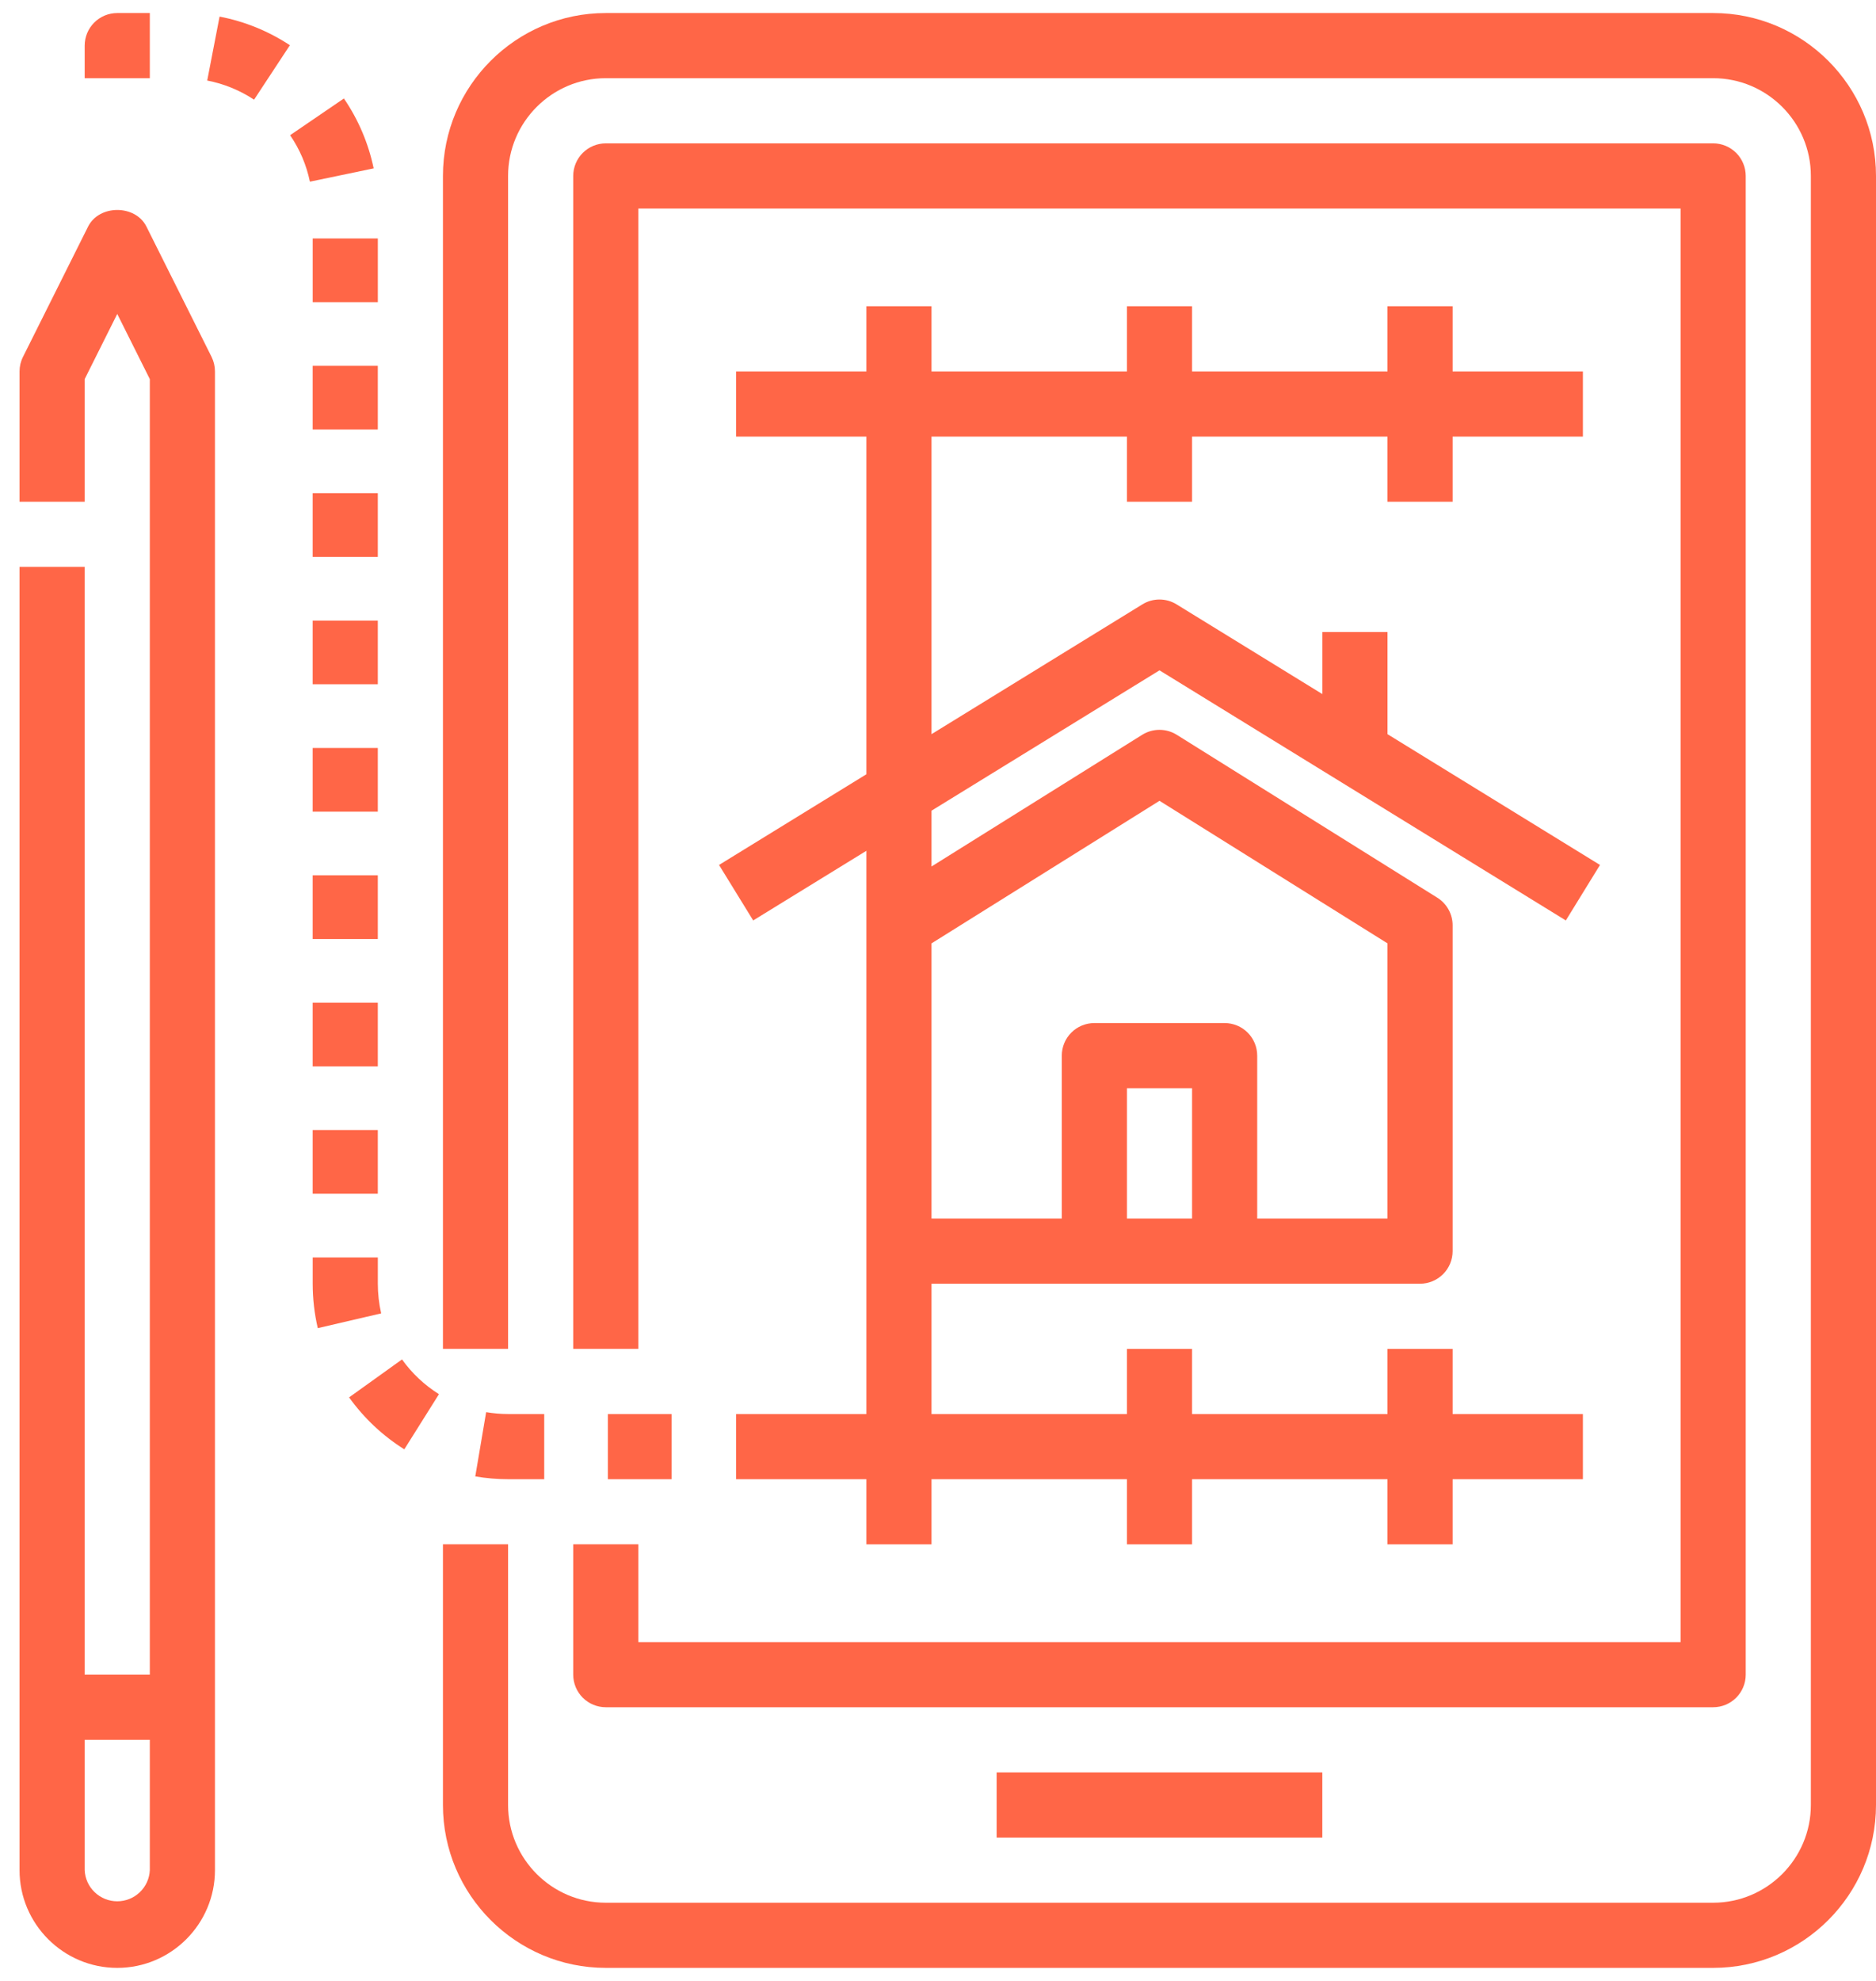 <svg width="72" height="76" viewBox="0 0 72 76" fill="none" xmlns="http://www.w3.org/2000/svg">
<path d="M23.25 75.5H65.75C69.196 75.5 72 72.696 72 69.25V6.75C72 3.304 69.196 0.5 65.75 0.5H23.25C19.804 0.5 17 3.304 17 6.75V51.75H19.5V6.75C19.5 4.683 21.183 3 23.25 3H65.75C67.817 3 69.5 4.683 69.5 6.75V69.25C69.5 71.317 67.817 73 65.75 73H23.25C21.183 73 19.5 71.317 19.5 69.25V59.25H17V69.25C17 72.696 19.804 75.5 23.25 75.5Z" fill="#FF6647"/>
<path d="M22 64.25C22 64.582 22.132 64.9 22.366 65.134C22.601 65.368 22.919 65.5 23.25 65.5H65.75C66.082 65.5 66.4 65.368 66.634 65.134C66.868 64.9 67 64.582 67 64.25V6.75C67 6.418 66.868 6.101 66.634 5.866C66.4 5.632 66.082 5.5 65.75 5.5H23.25C22.919 5.5 22.601 5.632 22.366 5.866C22.132 6.101 22 6.418 22 6.75V51.75H24.5V8H64.5V63H24.5V59.25H22V64.25ZM38.25 68H50.75V70.5H38.25V68ZM4.5 75.5C6.567 75.5 8.25 73.817 8.25 71.75V14.25C8.25 14.056 8.205 13.864 8.119 13.691L5.619 8.691C5.194 7.844 3.808 7.844 3.382 8.691L0.883 13.691C0.795 13.864 0.75 14.056 0.75 14.25V19.25H3.25V14.545L4.5 12.045L5.75 14.545V64.25H3.25V21.75H0.75V71.75C0.75 73.817 2.433 75.5 4.5 75.5ZM5.75 66.75V71.75C5.736 72.072 5.598 72.376 5.365 72.598C5.132 72.821 4.822 72.945 4.5 72.945C4.178 72.945 3.868 72.821 3.635 72.598C3.402 72.376 3.264 72.072 3.25 71.75V66.75H5.75ZM5.75 0.5H4.5C4.168 0.5 3.851 0.632 3.616 0.866C3.382 1.101 3.25 1.418 3.25 1.75V3H5.75V0.5ZM12 18.922H14.5V21.366H12V18.922ZM12 14.036H14.5V16.48H12V14.036ZM12 23.809H14.5V26.253H12V23.809ZM12 33.583H14.5V36.026H12V33.583ZM12 38.469H14.5V40.913H12V38.469ZM12 28.696H14.5V31.14H12V28.696ZM12 43.355H14.5V45.799H12V43.355Z" fill="#FF6647"/>
<path d="M23.331 54.251H25.774V56.751H23.331V54.251ZM14.501 48.243H12.001V49.251C12.001 49.825 12.067 50.399 12.196 50.956L14.629 50.389C14.544 50.016 14.501 49.634 14.501 49.251V48.243ZM20.887 56.751V54.251H19.503C19.217 54.251 18.933 54.225 18.658 54.179L18.241 56.644C18.651 56.714 19.074 56.751 19.501 56.751H20.887ZM12.001 9.149H14.501V11.593H12.001V9.149ZM15.517 55.605L16.847 53.489C16.292 53.141 15.81 52.688 15.429 52.156L13.398 53.612C13.973 54.412 14.686 55.083 15.517 55.605ZM14.341 6.46C14.141 5.5 13.753 4.588 13.199 3.778L11.134 5.187C11.506 5.73 11.761 6.33 11.894 6.97L14.341 6.46ZM11.126 1.735C10.307 1.195 9.39 0.822 8.427 0.637L7.953 3.09C8.594 3.214 9.201 3.462 9.751 3.824L11.126 1.735ZM27.596 33.185L28.907 35.314L33.251 32.642V54.251H28.251V56.751H33.251V59.251H35.751V56.751H43.251V59.251H45.751V56.751H53.251V59.251H55.751V56.751H60.751V54.251H55.751V51.751H53.251V54.251H45.751V51.751H43.251V54.251H35.751V49.251H54.501C54.832 49.251 55.15 49.119 55.385 48.884C55.619 48.65 55.751 48.332 55.751 48.001V35.501C55.751 35.288 55.697 35.08 55.594 34.895C55.491 34.709 55.343 34.553 55.163 34.441L45.163 28.191C44.964 28.067 44.734 28.001 44.5 28.001C44.266 28.001 44.036 28.067 43.837 28.191L35.751 33.244V31.103L44.501 25.718L60.096 35.314L61.407 33.185L53.251 28.167V24.25H50.751V26.629L45.156 23.187C44.959 23.065 44.731 23.001 44.5 23.001C44.269 23.001 44.041 23.065 43.844 23.187L35.751 28.167V16.75H43.251V19.25H45.751V16.75H53.251V19.25H55.751V16.75H60.751V14.251H55.751V11.751H53.251V14.251H45.751V11.751H43.251V14.251H35.751V11.751H33.251V14.251H28.251V16.75H33.251V29.706L27.596 33.185ZM45.751 46.751H43.251V41.751H45.751V46.751ZM44.501 30.724L53.251 36.193V46.751H48.251V40.501C48.251 40.169 48.119 39.851 47.885 39.617C47.65 39.382 47.332 39.251 47.001 39.251H42.001C41.669 39.251 41.351 39.382 41.117 39.617C40.882 39.851 40.751 40.169 40.751 40.501V46.751H35.751V36.194L44.501 30.724Z" fill="#FF6647"/>
</svg>
